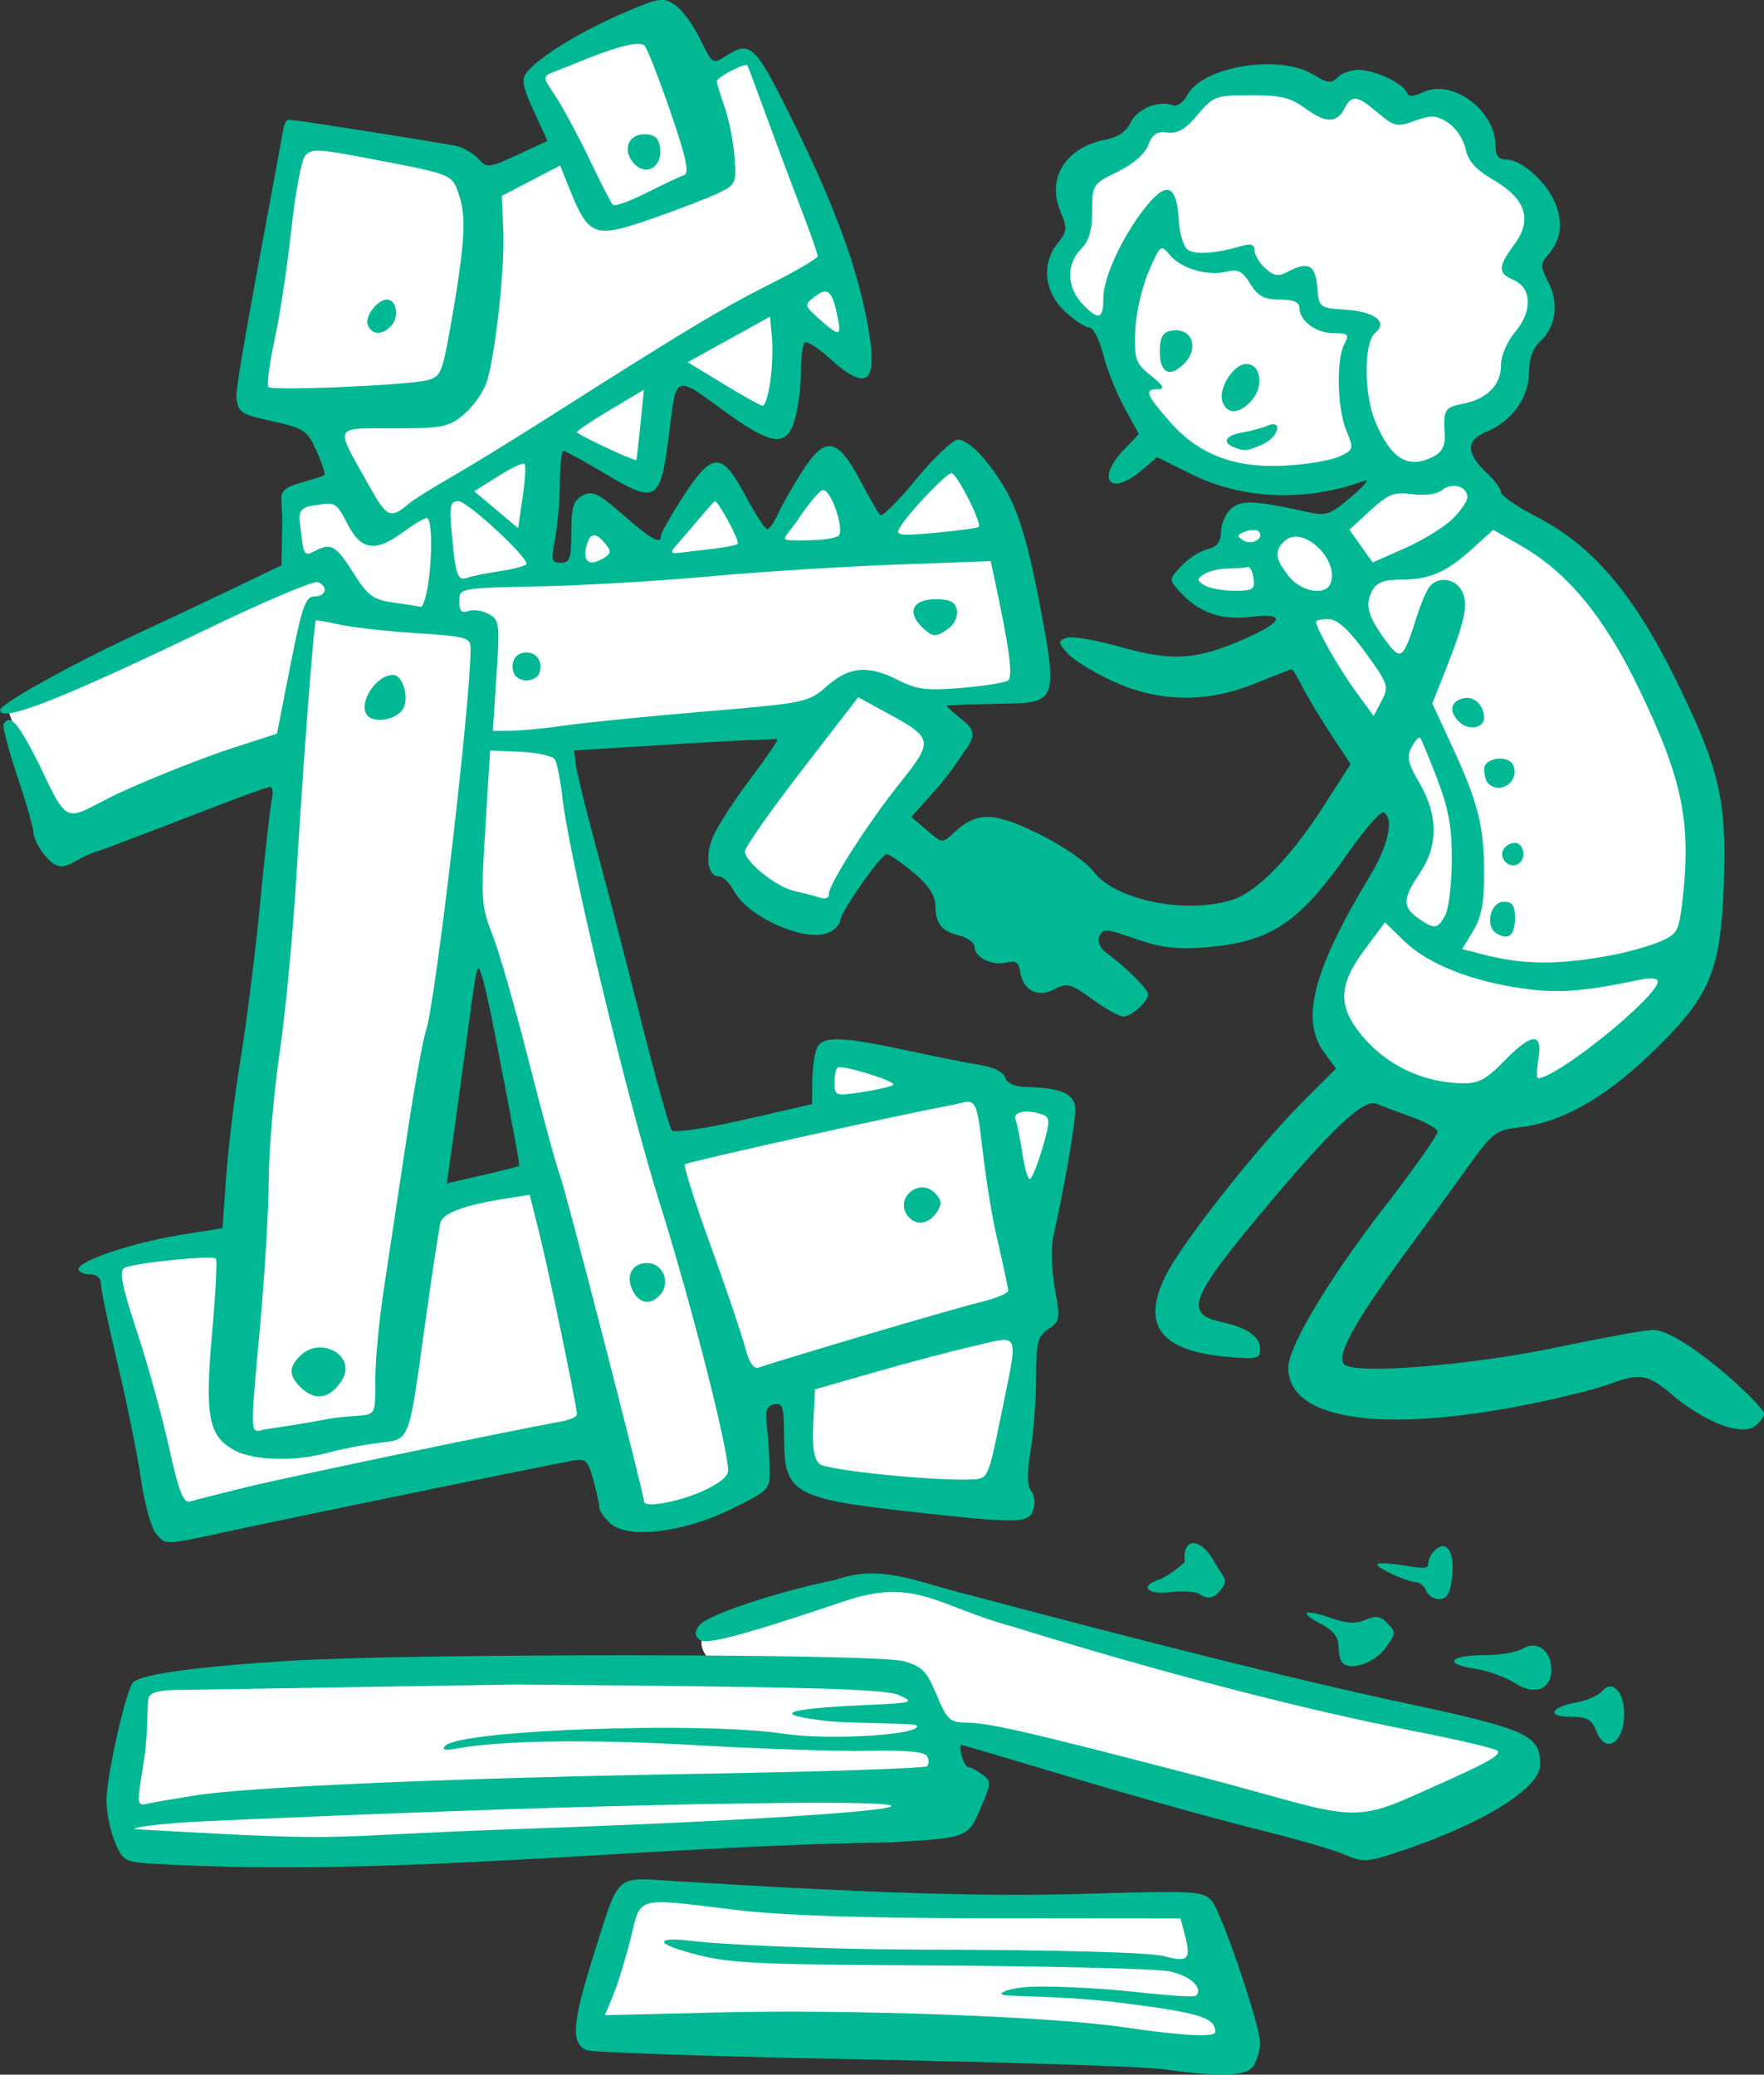 <?xml version="1.0" ?><svg height="381.711mm" viewBox="0 0 324.638 381.711" width="324.638mm" xmlns="http://www.w3.org/2000/svg">
    <rect x="0" y="0" width="324.638" height="381.711" fill="#333333" stroke="none"/>
    <path d="m 1398.742,-617.625 -33.17,14.393 9.738,17.711 -21.197,9.389 -3.394,-4.805 -40.297,-7.619 -11.006,62.768 15.078,1.99 7.883,18.049 -13.535,3.076 0.781,18.877 -68.139,32.039 11.504,31.381 54.682,-19.5 -10.678,113.781 -31.16,5.73 14.318,62.176 100.445,-21.127 8.221,20.002 29.172,-8.523 -3.328,-20.002 13.646,-5.348 3.217,23.6 45.389,6.615 16.424,-94.365 -16.061,-2.572 -3.35,-3.961 -37.191,-5.828 -0.736,13.709 -38.555,9.389 -23.99,-97.559 57.809,-5.83 -20.662,32.064 25.219,16.945 30.459,-43.98 -11.191,-7.881 30.021,-2.492 -6.367,-38.275 -11.459,-19.041 -19.389,21.568 -10.945,-19.438 -16.217,21.428 -10.342,-17.488 -16.551,20.484 -14.072,-13.027 -3.127,14.596 -8.488,0.604 -0.322,-5.387 2.793,-28.344 21.957,10.936 4.646,-26.676 27.676,13.869 0.092,-29.848 18.781,14.59 -3.93,-22.654 -22.137,-50.115 -11.547,6.492 z m 140.744,16.602 c -5.697,0.08 -11.488,0.909 -13.793,2.697 -4.609,3.577 -5.902,4.96 -11.121,5.947 -5.219,0.988 -2.829,2.174 -7.024,6.695 -4.194,4.521 -11.145,3.578 -12.291,9.898 -1.146,6.321 1.414,9.613 -1,13.98 -2.415,4.368 -4.586,7.504 0.023,12.859 3.636,4.224 6.316,5.005 12.369,7.004 -0.303,9.479 2.264,18.079 6.779,23.797 14.779,16.121 33.465,13.202 49.52,6.629 4.061,1.578 7.742,2.674 8.42,3.174 1.488,1.097 -15.486,13.893 -15.486,13.893 0,0 -17.313,-3.556 -20.654,-1.734 -3.341,1.822 -2.463,6.805 -2.463,6.805 0,0 -12,6.056 -10,8.207 2,2.151 16.193,5.29 17.047,5.355 0.854,0.066 8.975,5.971 8.975,5.971 0,0 1.516,-0.456 1.617,-0.486 3.738,7.714 9.388,19.029 16.781,31.467 10.992,18.491 4.651,19.936 -5.957,43.348 -10.608,23.412 -3.51,29.112 16.898,38.572 20.409,9.46 41.315,-0.239 60.865,-30.014 19.55,-29.775 -4.997,-69.644 -15.17,-86.205 -6.099,-9.929 -17.088,-18.759 -27.926,-23.74 -0.549,-1.511 -1.434,-3.998 -1.434,-3.998 l -5.656,-7.879 c 0,0 -2.196,-7.549 -0.66,-9.656 1.536,-2.107 9.561,-6.958 10.658,-11.545 1.097,-4.587 2.244,-7.747 6.072,-13.453 3.829,-5.706 -1.123,-9.921 -2.342,-12.818 -1.219,-2.897 3.268,-7.945 2.561,-13.805 -0.707,-5.86 -7.926,-9.721 -10.633,-11.652 -2.707,-1.931 -5.998,-11.634 -9.9,-13.434 -3.902,-1.8 -6.39,-0.02 -9.877,0.287 -3.487,0.307 -11.608,-7.244 -14.754,-4.918 -3.146,2.326 -3.366,2.963 -7.219,0.549 -1.927,-1.207 -7.529,-1.876 -13.227,-1.797 z m -186.281,200.924 15.976,58.711 -25.326,6.334 z m 95.934,155.121 c 0,0 -27.764,7.41 -38.924,11.789 -8.616,3.381 1.152,10.279 1.152,10.279 l -137.309,1.961 -6.607,31.072 3.455,8.926 194.209,-5.484 -3.18,-22.406 102.242,25.607 36.795,-20.604 z m -58.734,74.564 -10.67,32.662 155.242,5.93 -10.744,-35.211 z" fill="#FFFFFF" paint-order="markers stroke fill" transform="translate(23.586,81.623) matrix(0.773,0,0,0.773,-981.845,398.052)"/>
    <path d="m 1516.349,-128.056 c -4.4,-0.599 -36.5,-1.637 -71.333,-2.306 -34.833,-0.669 -64.383,-1.655 -65.667,-2.191 -3.872,-1.617 -3.495,-6.425 1.817,-23.217 6.052,-19.129 4.698,-17.914 18.98,-17.035 47.483,2.922 74.251,3.744 98.315,3.022 25.392,-0.762 27.609,-0.643 29.628,1.587 2.319,2.563 11.593,29.723 11.593,33.953 0,1.38 -0.621,3.669 -1.38,5.087 -1.527,2.854 -7.035,3.129 -21.953,1.098 z m 12.646,-8.852 c -0.07,-3.444 -3.733,-4.565 -22.735,-6.963 -11.318,-1.428 -24.171,-1.484 -27.104,-1.757 -2.933,-0.273 0.788,-1.933 6.812,-2.056 6.024,-0.124 16.987,0.462 24.364,1.301 7.376,0.839 13.712,1.225 14.079,0.858 1.841,-1.841 -1.515,-4.855 -6.478,-5.817 -3.071,-0.595 -27.784,-1.21 -54.918,-1.366 -45.595,-0.262 -50.091,-0.497 -59.333,-3.091 -9.581,-2.689 -6.178,-3.694 0.849,-2.738 4.033,0.549 26.918,1.977 55.151,2.039 31.754,0.069 53.495,0.658 57,1.543 6.143,1.551 6.665,0.908 4.826,-5.953 l -0.804,-3 -44.844,-0.041 c -30.645,-0.028 -49.911,-0.653 -60.845,-1.972 -24.529,-2.96 -22.635,-3.476 -25.235,6.877 -1.225,4.875 -3.101,10.957 -4.17,13.516 l -1.944,4.653 27.008,-0.665 c 31.411,-0.773 79.091,0.953 96.342,3.489 14.342,2.108 22.007,2.507 21.98,1.144 z m -252.323,-39.986 c -7.378,-0.463 -7.754,-0.667 -9.667,-5.244 -1.095,-2.619 -1.99,-7.051 -1.99,-9.849 0,-5.773 4.667,-26.455 6.349,-28.137 1.919,-1.919 14.917,-3.711 36.984,-5.1 28.983,-1.823 139.808,-1.76 146.446,0.083 4.396,1.221 5.496,2.341 7.845,7.992 2.436,5.861 3.182,6.578 6.887,6.62 5.478,0.061 13.176,1.707 56.959,13.142 31.157,8.138 33.969,11.215 48.305,4.864 15.442,-6.841 22.767,-10.069 21.384,-11.303 -0.637,-0.569 -9.559,-2.67 -19.825,-4.669 -26.662,-5.192 -60.677,-14.046 -95.549,-24.872 -18.011,-4.846 -23.006,-11.806 -40,-6.088 -24.953,8.397 -33.28,10.582 -34.743,9.119 -1.059,-1.059 -1.009,-2.006 0.182,-3.441 2.045,-2.464 18.732,-7.993 32.428,-10.744 9.963,-3.574 18.171,0.012 28,2.622 51.109,13.569 83.07,21.513 107.682,26.765 28.937,6.175 32,7.571 32,14.587 0,5.641 -13.482,14.006 -33.239,20.623 -7.994,2.677 -8.893,2.732 -13.333,0.807 -2.619,-1.135 -12.261,-3.914 -21.428,-6.174 -9.167,-2.26 -28.546,-7.674 -43.064,-12.031 -14.519,-4.356 -26.613,-7.921 -26.875,-7.921 -0.263,0 -0.164,1.2 0.22,2.667 0.384,1.467 1.113,2.667 1.62,2.667 0.508,0 1.973,0.768 3.256,1.706 2.212,1.618 2.194,2.031 -0.346,7.958 -3.082,7.19 -3.07,7.186 -22.144,8.251 -57.753,0.768 -116.868,8.36 -174.344,5.099 z m 88.343,-8.376 c 82.67,-2.876 118.662,-7.003 52.667,-6.039 -34.502,0.504 -75.037,1.836 -128.333,4.218 -9.717,0.434 -17.667,1.301 -17.667,1.925 55.252,3.159 40.001,1.73 93.333,-0.104 z m -78.667,-7.958 c 13.332,-2.068 61.858,-4.135 120.223,-5.12 29.089,-0.491 53.3,-1.303 53.8,-1.804 0.501,-0.501 0.486,-1.597 -0.032,-2.435 -0.623,-1.007 -5.301,-1.425 -13.8,-1.231 -7.072,0.161 -25.458,-0.434 -40.858,-1.321 -25.368,-1.462 -46.608,-1.172 -57.333,0.784 -2.763,0.504 -3.588,0.298 -2.667,-0.666 3.613,-3.783 61.144,-5.814 80.667,-2.848 10.513,1.597 32.331,0.3 31.616,-1.88 -0.269,-0.82 -15.615,-0.436 -22.158,-1.241 -15.214,-1.869 -5.073,-3.043 9.876,-3.712 11.422,-0.512 11.807,-0.626 8,-2.372 -3.216,-1.475 -21.186,-1.968 -91.669,-2.513 l -81.669,1.322 c -2.843,0.162 -5.015,0.607 -5.292,1.847 -0.469,2.099 -0.104,8.782 -1.097,14.813 -1.786,10.85 -1.776,10.96 0.961,10.346 1.521,-0.342 6.666,-1.226 11.433,-1.965 z m 333.333,-15.347 c -1.026,-2.7 -2.176,-3.333 -6.046,-3.333 -5.852,0 -4.952,-2.234 1.378,-3.421 2.515,-0.472 5.273,-1.702 6.13,-2.735 2.313,-2.787 5.204,0.205 5.204,5.386 0,7.091 -4.482,9.85 -6.667,4.104 z m -19.405,-11.381 c -2.138,-1.402 -6.44,-2.933 -9.561,-3.401 -7.506,-1.126 -5.948,-3.219 2.396,-3.219 3.633,0 7.749,-0.714 9.146,-1.586 3.273,-2.044 6.757,0.553 6.757,5.036 0,4.773 -4.053,6.243 -8.739,3.17 z m -40.978,-4.78 c -0.523,-0.522 -0.95,-2.335 -0.95,-4.027 0,-2.091 -1.322,-3.76 -4.124,-5.21 -5.539,-2.864 -4.207,-3.736 2.249,-1.471 3.778,1.325 6.047,1.45 8.265,0.452 2.384,-1.073 3.544,-0.888 5.271,0.839 2.064,2.064 2.028,2.465 -0.522,5.896 -2.639,3.55 -8.228,5.481 -10.189,3.52 z m -34.12,-16.378 c -1.01,-0.639 -4.16,-0.85 -7,-0.469 -5.38,0.722 -7.337,-1.456 -2.645,-2.945 1.385,-0.44 4.17,-2.331 6.19,-4.203 -0.648,-6.123 3.858,-5.935 7.133,0.057 1.85,3.386 3.162,3.934 2.048,5.7 -1.777,2.817 -3.386,3.34 -5.725,1.86 z m 54.021,-0.795 c -0.422,-1.1 -1.536,-2.027 -2.476,-2.06 -0.94,-0.033 -3.509,-0.915 -5.708,-1.961 -3.956,-1.88 -5.447,-3.053 0.818,-2.283 5.072,0.624 7.849,1.544 7.849,-0.049 0,-1.093 0.82,-2.669 1.823,-3.501 2.772,-2.301 4.588,0.934 3.845,6.853 -0.461,3.675 -1.257,5 -3.005,5 -1.308,0 -2.724,-0.9 -3.146,-2 z m -302.43,-13.667 c -1.096,-1.283 -2.7,-7.133 -3.565,-13 -0.865,-5.867 -3.354,-18.167 -5.532,-27.333 -2.177,-9.167 -3.966,-17.717 -3.975,-19 -0.01,-1.439 -1.038,-2.333 -2.683,-2.333 -1.467,0 -2.667,-0.557 -2.667,-1.238 0,-1.945 13.004,-6.308 24.147,-8.101 l 10.147,-1.633 0.858,-12.212 c 0.472,-6.717 2.031,-19.402 3.465,-28.191 1.434,-8.788 3.535,-25.574 4.67,-37.302 1.135,-11.728 2.371,-22.673 2.746,-24.323 0.376,-1.65 0.198,-3 -0.394,-3 -0.592,0 -7.354,2.442 -15.025,5.427 -7.672,2.985 -18.98,7.301 -25.128,9.59 -7.464,1.886 -8.825,7.07 -13.667,1.092 -1.368,-1.689 -2.512,-4.055 -2.543,-5.257 -0.031,-1.202 -1.776,-7.282 -3.878,-13.51 -2.102,-6.229 -3.541,-11.779 -3.198,-12.333 1.546,-2.502 3.478,-0.259 8.606,9.991 7.505,16.103 6.158,12.089 20.572,5.677 7.788,-3.476 19.044,-7.9 25.013,-9.832 l 10.853,-3.512 3.221,-16.333 c 2.743,-13.907 3.591,-16.333 5.71,-16.333 2.829,0 3.372,-2.412 0.768,-3.411 -0.947,-0.363 -12.427,4.492 -25.512,10.789 -35.815,17.236 -50.137,22.847 -50.084,19.622 0.023,-1.398 16.893,-10.787 31.965,-17.79 6.957,-3.232 17.68,-8.294 23.831,-11.248 l 11.183,-5.371 0.169,-9.246 c 0.303,-7.56 -2.228,-8.59 4.836,-10.522 2.567,-0.702 4.91,-1.468 5.209,-1.703 0.298,-0.235 -0.532,-2.809 -1.845,-5.721 -2.22,-4.923 -2.959,-5.421 -10.542,-7.098 -7.635,-1.688 -8.18,-2.061 -8.557,-5.846 -0.311,-3.127 8.729,-49.796 11.079,-63.22 0.618,-3.531 1.543,-2.569 2.499,-2.569 1.377,0 36.647,5.585 39.059,6.185 1.596,0.397 3.845,1.764 4.999,3.039 1.984,2.192 2.483,2.138 9.263,-0.994 l 7.166,-3.311 -3.286,-7.177 c -2.723,-5.949 -2.993,-7.529 -1.575,-9.238 3.042,-3.666 12.294,-9.37 22.294,-13.746 9.036,-3.954 9.992,-4.121 12.848,-2.251 1.697,1.112 4.42,4.778 6.051,8.148 2.896,5.982 3.04,6.078 6.106,4.069 5.663,-3.71 6.926,-2.627 14.47,12.417 10.273,20.483 15.908,35.067 18.709,48.415 3.527,16.81 1.233,19.847 -8.41,11.135 -2.826,-2.553 -5.528,-4.253 -6.004,-3.778 -0.476,0.476 -0.868,3.615 -0.872,6.976 0,3.361 -0.632,8.361 -1.396,11.111 -1.95,7.022 -5.465,6.578 -17.439,-2.205 -11.024,-8.085 -10.824,-8.159 -12.392,4.538 -2.186,17.694 -2.914,18.196 -15.53,10.701 -4.969,-2.952 -9.38,-5.367 -9.802,-5.367 -0.422,0 -0.793,3.45 -0.825,7.667 -0.032,4.217 -0.551,10.217 -1.154,13.333 -0.974,5.034 -0.818,5.667 1.391,5.667 2.124,0 2.488,-1.064 2.488,-7.287 0,-5.958 0.493,-7.551 2.707,-8.735 2.313,-1.238 3.717,-0.565 9.644,4.62 6.833,5.977 8.983,7.16 8.983,4.942 0,-0.62 2.387,-4.82 5.304,-9.333 6.927,-10.718 9.184,-10.749 14.803,-0.207 2.345,4.4 4.684,8 5.197,8 0.513,0 1.675,-1.65 2.582,-3.667 0.907,-2.017 3.485,-6.548 5.73,-10.069 5.453,-8.552 8.371,-8.13 13.743,1.985 2.215,4.171 4.401,7.956 4.856,8.412 0.456,0.456 4.313,-3.407 8.572,-8.583 4.259,-5.176 8.77,-9.412 10.025,-9.412 1.255,0 3.841,1.853 5.746,4.117 7.146,8.492 9.747,15.092 13.415,34.037 4.508,23.287 4.181,24.436 -7.022,24.675 -12.602,0.269 -14.953,0.365 -14.953,0.611 4.592,4.697 8.883,4.941 4,11.139 -0.453,0.575 -2.781,4.463 -6.18,8.29 l -6.18,6.958 3.678,3.164 c 3.675,3.161 3.681,3.161 6.513,0.518 5.381,-5.021 9.447,-4.939 20.269,0.41 5.469,2.703 11.236,6.663 12.816,8.799 5.132,6.942 22.254,10.409 33.337,6.751 5.837,-1.926 13.825,-10.211 21.713,-22.519 l 6.227,-9.716 -4.583,-6.95 c -2.521,-3.823 -5.58,-8.9 -6.798,-11.284 -1.218,-2.383 -2.396,-4.333 -2.617,-4.333 -0.221,0 -4.094,1.5 -8.606,3.333 -11.673,4.743 -22.902,4.59 -33.952,-0.465 -4.567,-2.089 -9.436,-5.077 -10.819,-6.639 -2.314,-2.614 -2.336,-2.909 -0.27,-3.702 1.235,-0.474 7.012,0.496 12.839,2.155 12.325,3.51 18.188,3.128 29.622,-1.929 9.41,-4.162 9.898,-6.226 1.229,-5.2 -6.979,0.827 -12.264,-1.093 -16.794,-6.098 -2.517,-2.781 -2.511,-2.858 0.463,-6.024 1.657,-1.764 4.455,-3.569 6.219,-4.011 2.277,-0.572 3.207,-1.736 3.207,-4.018 0,-1.767 0.997,-4.209 2.215,-5.428 2.303,-2.303 5.65,-2.224 17.524,0.417 5.452,1.212 6.019,1.04 11.333,-3.456 3.077,-2.603 4.467,-4.317 3.089,-3.81 -13.801,5.079 -28.938,4.521 -41.121,-1.518 l -8.225,-4.076 -3.844,3.234 c -7.393,6.221 -10.814,2.028 -4.08,-5.001 l 3.559,-3.715 -3.458,-6.358 c -1.902,-3.497 -4.175,-9.208 -5.051,-12.692 -0.876,-3.483 -2.358,-6.333 -3.293,-6.333 -0.935,0 -3.564,-1.741 -5.842,-3.868 -4.898,-4.576 -5.59,-11.38 -1.651,-16.244 2.24,-2.766 2.304,-3.518 0.644,-7.492 -3.353,-8.024 1.28,-15.351 10.841,-17.145 2.826,-0.53 4.883,-1.944 5.819,-3.998 1.48,-3.247 6.74,-5.433 10.034,-4.169 1.05,0.403 2.557,-0.646 3.525,-2.453 3.659,-6.836 21.909,-9.769 30.018,-4.824 3.376,2.059 4.313,2.167 5.719,0.662 0.925,-0.99 3.188,-1.8 5.029,-1.8 3.856,0 10.743,3.252 11.463,5.412 0.349,1.046 1.516,1.001 4.06,-0.159 6.841,-3.117 17.024,4.431 17.024,12.619 0,2.489 0.699,3.461 2.487,3.461 3.704,0 9.581,5.17 11.733,10.322 2,4.787 1.41,8.886 -1.808,12.557 -1.701,1.941 -1.672,2.73 0.242,6.431 2.567,4.965 1.734,10.656 -2.063,14.092 -1.679,1.519 -2.591,4.086 -2.591,7.292 0,5.963 -4.008,11.555 -10.107,14.104 -5.021,2.098 -4.951,5.118 0.233,9.987 1.764,1.657 3.21,3.659 3.213,4.448 0,0.789 3.916,3.456 8.696,5.928 12.97,6.707 22.776,18.141 32.617,38.032 10.728,21.683 12.508,29.232 11.723,49.701 -0.798,20.8 -3.397,26.673 -17.893,40.443 -10.917,10.37 -20.97,15.929 -30.816,17.038 -5.537,0.624 -6.384,1.274 -12.142,9.319 -3.404,4.756 -10.217,14.121 -15.141,20.81 -12.266,16.668 -16.614,24.742 -14.215,26.4 3.307,2.285 30.359,0.049 50.499,-4.173 10.633,-2.229 20.564,-4.056 22.068,-4.059 6.016,-1.654 27.266,17.893 27.266,19.913 0,0.599 -0.919,1.851 -2.042,2.783 -3.017,2.504 -11.024,-0.293 -19.09,-6.668 -9.087,-8.127 -9.671,-4.476 -21.775,-1.419 -42.2,10.658 -70.567,8.323 -70.391,-5.795 0.063,-5.052 9.713,-21.137 22.891,-38.154 7.099,-9.167 12.794,-17.26 12.657,-17.984 -0.137,-0.725 -2.95,-2.283 -6.25,-3.463 -3.3,-1.18 -6.999,-2.582 -8.22,-3.115 -3.056,-1.335 -10.392,5.532 -26.69,24.983 -17.898,21.36 -19.267,24.971 -10.224,26.957 6.091,1.338 9.134,3.49 9.134,6.462 0,2.28 -0.779,2.461 -7.862,1.818 -15.822,-1.435 -20.421,-7.389 -14.752,-19.101 3.714,-7.673 21.478,-30.249 32.556,-41.376 l 8.117,-8.153 -2.696,-3.615 c -5.867,-7.866 -2.891,-19.528 10.786,-42.253 4.398,-7.309 5.767,-13.563 3.301,-15.087 -0.67,-0.414 -4.511,3.949 -8.537,9.694 -11.76,16.783 -18.52,21.231 -34.091,22.434 -6.785,0.524 -10.605,0.053 -16.549,-2.042 -6.966,-2.455 -7.809,-2.512 -8.55,-0.581 -0.498,1.298 0.183,2.864 1.728,3.974 4.333,3.114 9.883,8.617 9.883,9.8 0,1.726 -3.98,5.316 -5.895,5.316 -0.938,0 -4.272,-1.86 -7.41,-4.133 -5.142,-3.725 -6.027,-3.961 -8.954,-2.395 -3.968,2.124 -7.529,0.354 -8.184,-4.068 -0.34,-2.296 -1.087,-2.822 -3.216,-2.266 -3.351,0.876 -7.675,-1.212 -7.675,-3.707 0,-0.995 -1.644,-2.221 -3.653,-2.725 -4.288,-1.076 -5.623,-2.807 -5.684,-7.372 -0.03,-2.218 -1.791,-4.784 -5.264,-7.667 -2.871,-2.383 -5.71,-4.326 -6.309,-4.317 -1.356,0.02 -11.09,13.907 -11.09,15.823 0,0.77 -1.089,1.984 -2.42,2.696 -5.216,2.791 -19.394,-3.293 -22.889,-9.823 -0.995,-1.858 -2.567,-3.379 -3.493,-3.379 -2.741,0 -3.456,-4.81 -1.421,-9.569 1.042,-2.437 5,-8.55 8.794,-13.584 3.795,-5.034 6.719,-9.308 6.497,-9.496 -0.221,-0.189 -11.202,0.33 -24.402,1.153 l -24,1.496 0.401,3.333 c 0.221,1.833 2.433,10.833 4.916,20 2.483,9.167 7.31,27.767 10.727,41.333 3.417,13.567 6.688,25.17 7.269,25.785 0.581,0.615 8.323,-0.547 17.205,-2.581 l 16.149,-3.699 0.018,-4.752 c 0.011,-2.614 0.38,-6.102 0.822,-7.752 1.028,-3.836 4.898,-3.88 21.826,-0.247 6.967,1.495 14.901,3.064 17.631,3.487 2.906,0.45 5.251,1.665 5.655,2.931 0.441,1.381 2.261,2.197 5.036,2.258 8.52,0.187 11.678,1.665 11.678,5.464 0,3.276 -2.728,18.97 -5.199,29.912 -0.627,2.778 -0.493,8.071 0.319,12.551 1.322,7.291 1.232,7.862 -1.525,9.692 -2.559,1.699 -2.93,3.145 -2.937,11.449 0,5.227 -0.59,13.06 -1.302,17.406 -0.888,5.424 -0.851,8.435 0.118,9.603 0.776,0.936 1.022,2.93 0.545,4.432 -1.073,3.381 -3.314,3.431 -28.666,0.64 -28.435,-3.13 -30.688,-4.418 -30.688,-17.548 0,-7.445 -0.303,-8.495 -2.333,-8.075 -1.819,0.376 -2.211,1.5 -1.778,5.098 0.305,2.538 0.605,7.01 0.667,9.937 0.111,5.276 0.033,5.361 -8.977,9.827 -11.427,5.665 -24.759,7.275 -28.936,3.495 -1.453,-1.315 -2.646,-3.048 -2.65,-3.851 0,-0.803 -0.649,-3.772 -1.434,-6.596 -1.277,-4.6 -1.799,-5.069 -4.993,-4.486 -6.923,1.262 -63.77,12.92 -79.238,16.25 -18.641,4.012 -17.424,3.949 -19.907,1.04 z m 21.579,-10.999 c 9.358,-2.312 61.724,-13.231 75,-15.639 2.017,-0.366 3.667,-1.119 3.667,-1.673 0,-1.881 -6.666,-33.973 -8.961,-43.147 l -2.284,-9.124 -5.377,0.845 c -10.076,1.583 -15.214,3.452 -15.853,5.766 -0.35,1.267 -1.931,11.604 -3.514,22.97 -4.207,30.22 -3.548,28.513 -11.393,29.496 -3.64,0.456 -9.018,1.503 -11.951,2.326 -7.401,2.077 -17.416,1.882 -21.878,-0.425 -6.482,-3.352 -7.431,-7.993 -5.673,-27.754 0.852,-9.582 1.277,-17.695 0.944,-18.028 -0.895,-0.895 -19.915,1.061 -21.83,2.244 -1.24,0.767 -0.516,4.414 2.961,14.911 2.532,7.643 5.971,20.049 7.643,27.568 2.419,10.881 3.46,13.548 5.103,13.067 1.135,-0.332 7.164,-1.864 13.398,-3.404 z m 108.086,1.168 c 4.15,-1.785 6.58,-3.658 6.58,-5.071 0,-5.394 -8.875,-40.13 -16.2,-63.403 -7.857,-24.963 -21.596,-82.185 -23.258,-96.865 -0.467,-4.127 -1.272,-8.187 -1.788,-9.021 -0.516,-0.835 -4.197,-1.658 -8.18,-1.83 l -7.242,-0.312 -1.138,18.375 c -1.055,17.044 -0.936,18.879 1.648,25.333 1.532,3.827 5.451,17.458 8.709,30.291 3.258,12.833 6.619,25.133 7.47,27.333 1.289,3.332 19.978,75.798 19.978,77.463 0,1.504 7.617,0.202 13.419,-2.294 z m -16.035,-47.739 c -1.918,-3.583 -0.35,-6.763 3.334,-6.763 3.669,0 5.633,4.499 3.227,7.397 -2.225,2.681 -4.928,2.419 -6.562,-0.634 z m 87.502,29.904 c 4.268,-20.95 4.787,-19.448 -5.887,-17.038 -4.95,1.117 -15.6,3.924 -23.667,6.237 l -14.667,4.205 -0.392,8.086 c -0.281,5.806 0.152,8.537 1.536,9.686 1.787,1.483 27.155,4.054 36.139,3.662 3.934,-0.172 3.961,-0.228 6.938,-14.839 z m -160.554,0.506 c 12.131,-2.073 11.662,1.777 11.677,-9.786 0,-4.43 0.926,-14.054 2.049,-21.387 1.123,-7.333 3.525,-23.233 5.339,-35.333 1.814,-12.1 3.916,-23.8 4.672,-26 2.227,-6.48 10.678,-78.838 10.614,-90.876 -0.014,-2.689 -0.858,-2.93 -13.015,-3.723 -7.15,-0.466 -15.381,-1.392 -18.29,-2.056 -2.91,-0.665 -5.401,-1.089 -5.535,-0.943 -0.467,0.506 -3.1,35.054 -4.592,60.265 -0.825,13.933 -2.64,33.133 -4.035,42.667 -1.395,9.533 -2.556,23.033 -2.581,30 -0.025,6.967 -0.915,22.267 -1.977,34 -2.534,27.975 -2.595,26.429 1.01,25.597 6.117,-0.936 9.02,-1.319 14.665,-2.424 z m -6.127,-7.611 c -2.918,-2.888 -2.781,-4.797 -0.112,-7.467 4.91,-4.91 13.529,0.051 9.989,5.748 -2.734,4.4 -6.355,5.204 -9.877,1.719 z m 16.015,-159.784 c -2.605,-2.605 1.817,-9.778 6.028,-9.778 2.243,0 3.85,5.321 2.417,8 -1.367,2.555 -6.572,3.651 -8.444,1.778 z m 117.395,147.676 c 12.31,-3.667 25.232,-7.366 28.716,-8.219 3.483,-0.853 6.333,-2.057 6.333,-2.675 0,-0.618 -1.23,-6.397 -2.733,-12.842 -1.503,-6.445 -2.882,-16.399 -3.533,-22.075 -1.367,-11.925 -1.705,-10.344 -7.18,-9.238 -12.747,2.353 -62.92,13.516 -63.502,14.098 -0.364,0.364 2.344,8.95 6.019,19.079 3.674,10.129 7.373,21.017 8.22,24.195 1.079,4.051 2.098,5.564 3.409,5.061 1.028,-0.395 11.942,-3.718 24.252,-7.385 z m 11.237,-28.561 c -3.422,-4.124 2.564,-9.379 6.36,-5.583 1.583,1.583 1.73,2.62 0.62,4.382 -1.905,3.025 -5.021,3.562 -6.98,1.201 z m -92.637,-11.999 c 0.226,-0.226 -0.922,-6.513 -5.768,-31.56 -1.206,-6.233 -2.633,-12.533 -3.171,-14 -1.105,-3.013 -0.906,-4.022 -4.603,23.333 -1.239,9.167 -2.568,18.853 -2.954,21.524 l -0.701,4.858 8.48,-1.959 c 4.664,-1.078 8.587,-2.066 8.717,-2.196 z m 124.588,-4.162 c 1.841,-6.253 1.872,-7.365 0.224,-7.997 -3.678,-1.411 -7.341,-0.805 -6.612,1.095 0.386,1.006 1.119,4.606 1.627,8 0.509,3.394 1.307,6.169 1.774,6.168 0.467,0 1.811,-3.271 2.987,-7.266 z m -35.516,-15.119 c 1.067,-0.657 -9.626,-4.168 -12.956,-4.254 -0.55,-0.015 -1,1.542 -1,3.459 0,3.401 0.152,3.462 6.333,2.537 3.483,-0.521 6.914,-1.305 7.623,-1.742 z m 145.377,-5.613 c 6.649,-6.81 9.29,-7.023 8.258,-0.667 -0.416,2.567 -0.471,4.667 -0.121,4.667 4.527,0 28.53,-19.388 28.53,-23.045 0,-0.752 -1.804,-0.909 -4.333,-0.376 -13.358,2.812 -19.386,3.262 -27.779,2.072 -12.368,-1.754 -22.654,-5.85 -28.189,-11.226 l -4.646,-4.512 -4.859,6.509 c -6.22,8.331 -6.406,13.428 -0.74,20.302 5.903,7.162 14.45,11.265 23.943,11.495 3.838,0.093 5.711,-0.89 9.937,-5.219 z m 26.352,-25.411 c 3.494,-0.679 8.352,-2.071 10.796,-3.092 4.053,-1.693 4.52,-2.486 5.303,-9.01 2.307,-19.216 0.219,-29.522 -10.445,-51.541 -8.152,-16.832 -16.902,-27.389 -27.927,-33.695 l -6.587,-3.768 -5.149,4.652 c -6.131,5.539 -10.063,7.199 -17.049,7.199 -3.867,0 -5.572,0.696 -6.654,2.717 -1.754,3.278 -0.986,6.059 3.266,11.822 3.624,4.912 4.156,4.492 7.426,-5.872 0.925,-2.933 2.278,-6.083 3.006,-7 1.997,-2.516 6.057,-2 7.648,0.973 1.646,3.076 0.889,6.872 -3.678,18.439 l -3.321,8.412 4.745,10.255 c 6.189,13.377 7.587,18.946 7.59,30.255 0,6.932 -0.671,10.438 -2.616,13.627 l -2.618,4.294 4.956,1.292 c 9.724,2.535 18.429,2.547 31.308,0.043 z m -28.135,-5.094 c -2.761,-1.748 -1.394,-7.494 1.783,-7.494 2.057,0 2.667,0.889 2.667,3.889 0,4.16 -1.568,5.43 -4.45,3.605 z m 1.783,-17.494 c -1.116,-1.806 0.39,-4 2.745,-4 1.057,0 1.921,1.2 1.921,2.667 0,2.76 -3.217,3.679 -4.667,1.333 z m -3.778,-18.222 c -0.489,-0.489 -0.889,-1.989 -0.889,-3.333 0,-2.841 5.99,-3.508 6.994,-0.778 1.41,3.834 -3.247,6.97 -6.105,4.111 z m -6.91,-14.656 c -2.529,-2.529 -1.963,-4.953 1.305,-5.586 2.395,-0.464 4.657,1.779 4.696,4.655 0.034,2.563 -3.777,3.154 -6.001,0.931 z m -3.241,46.078 c 0.824,-1.54 1.524,-7.39 1.555,-13 0.044,-7.93 -0.733,-12.26 -3.49,-19.46 -1.951,-5.093 -3.781,-9.495 -4.067,-9.781 -0.286,-0.286 -1.192,0.735 -2.013,2.269 -1.222,2.284 -0.879,3.836 1.892,8.565 4.45,7.593 4.467,14.907 0.051,21.415 -4.102,6.045 -4.171,8.055 -0.37,10.718 3.872,2.712 4.649,2.625 6.442,-0.725 z m -146.738,-5.104 c 0,-2.298 9.212,-16.701 16.627,-25.995 8.437,-10.576 8.366,-10.959 -3.171,-17.239 l -6.486,-3.53 -13.485,17.464 c -7.417,9.605 -13.485,18.252 -13.485,19.216 0,2.474 7.521,8.505 11.769,9.439 1.96,0.431 4.164,0.983 4.897,1.228 2.453,0.818 3.333,0.665 3.333,-0.582 z m -62.667,-40.067 c 4.767,-0.689 19.691,-2.18 33.166,-3.314 24.022,-2.022 24.587,-2.14 29.046,-6.055 5.353,-4.7 9.806,-5.056 17.053,-1.361 4.309,2.197 6.761,2.497 14.838,1.814 5.322,-0.45 10.335,-1.225 11.141,-1.723 1.342,-0.83 0.457,-7.455 -3.374,-25.26 l -0.69,-3.205 -22.923,0.846 c -12.608,0.465 -32.523,1.73 -44.257,2.811 -11.733,1.081 -29.878,2.142 -40.322,2.359 -18.943,0.393 -18.988,0.402 -19,3.537 -0.01,2.312 0.542,2.93 2.085,2.338 1.153,-0.443 3.339,-0.14 4.857,0.673 2.603,1.393 2.711,2.233 1.897,14.662 l -0.864,13.184 4.34,-0.026 c 2.387,-0.015 8.24,-0.59 13.007,-1.278 z m -12.328,-12.362 c -0.993,-2.7 0.37,-5 2.963,-5 2.593,0 3.999,2.3 3.057,5 -0.32,0.917 -1.667,1.667 -2.994,1.667 -1.327,0 -2.689,-0.75 -3.026,-1.667 z m 97.023,-11.162 c -3.514,-3.514 -1.994,-6.505 3.305,-6.505 3.517,0 4.75,0.62 5.127,2.579 0.273,1.418 -0.583,3.368 -1.903,4.333 -3.094,2.262 -3.91,2.211 -6.528,-0.407 z m 105.706,6.19 c -3.979,-5.466 -6.652,-7.9 -8.734,-7.952 -1.65,-0.042 -3,0.248 -3,0.644 0,1.571 5.324,10.936 9.387,16.511 l 4.297,5.897 1.892,-3.611 c 1.799,-3.433 1.61,-4 -3.842,-11.488 z m -223.257,-15.694 c 1.173,-7.099 1.05,-16.333 -0.218,-16.333 -0.591,0 -3.107,1.5 -5.592,3.333 -6.643,4.901 -10.071,4.396 -13.315,-1.965 -2.504,-4.909 -3.021,-5.238 -7.027,-4.475 -5.556,0.408 -4.402,2.616 -3.972,6.747 0.521,4.981 0.875,5.487 3.031,4.333 4.058,-2.172 5.176,-1.57 9.346,5.027 3.501,5.537 4.712,6.434 9.637,7.133 3.098,0.44 6.005,0.89 6.459,1 0.454,0.11 1.197,-2.05 1.652,-4.8 z m 196.615,-2 c -0.234,-1.65 -0.876,-2.85 -1.426,-2.667 -0.55,0.183 -2.65,0.343 -4.667,0.354 -2.017,0.011 -4.567,0.611 -5.667,1.333 -1.778,1.167 -1.778,1.459 0,2.626 1.1,0.722 4.292,1.322 7.093,1.333 4.524,0.018 5.045,-0.315 4.667,-2.98 z m 18.337,1.23 c 2.142,-5.582 -6.452,-13.807 -10.723,-10.263 -2.743,2.277 -2.568,4.334 0.724,8.52 2.957,3.759 8.833,4.784 9.999,1.743 z m -197.6,-2.941 c 3.394,-0.509 6.17,-1.288 6.17,-1.732 0,-1.907 -14.118,-14.89 -16.191,-14.89 -1.969,0 -2.189,1.054 -1.602,7.667 0.875,9.855 1.416,11.43 3.634,10.579 1,-0.384 4.595,-1.114 7.989,-1.623 z m 24.751,-3.208 c 1.587,-1.004 1.616,-1.571 0.17,-3.313 -2.319,-2.794 -3.63,-2.65 -4.45,0.488 -1.026,3.924 0.722,5.077 4.28,2.825 z m 201.752,-9.07 c 2.017,-1.931 3.667,-4.317 3.667,-5.303 0,-2.588 -3.696,-3.621 -6.03,-1.684 -1.196,0.993 -4.02,1.385 -7.049,0.979 -4.373,-0.587 -5.724,-0.063 -10.034,3.887 l -4.981,4.565 2.774,3.895 2.774,3.896 7.607,-3.362 c 4.184,-1.849 9.257,-4.942 11.273,-6.873 z m -170.041,5.807 c 0.563,-0.563 -4.587,-10.152 -5.452,-10.152 -0.152,0 -2.612,2.795 -5.468,6.212 -6.31,7.548 -7.052,6.404 2.525,5.415 4.244,-0.438 8.022,-1.102 8.395,-1.475 z m 124.01,-2.961 c -0.469,-0.469 -1.913,-0.447 -3.207,0.049 -1.996,0.766 -2.057,1.086 -0.402,2.109 2.044,1.263 5.165,-0.603 3.609,-2.159 z m -100.112,1.122 c 1.697,-1.091 -1.547,-10.98 -3.602,-10.98 -0.62,0 -2.984,2.7 -5.255,6 -4.08,6.409 -6.583,6.009 1.603,5.98 3.152,-0.011 6.416,-0.461 7.254,-1 z m 33.474,-2.199 c 0.834,-0.834 -5.224,-12.78 -6.481,-12.78 -1.269,0 -10.387,9.614 -12.366,13.037 -1.037,1.794 0.024,1.935 8.588,1.139 5.374,-0.499 9.991,-1.127 10.259,-1.395 z m -108.123,-15.017 c -0.343,-0.343 -3.176,0.989 -6.298,2.959 l -5.675,3.582 5.215,4.391 5.215,4.391 1.082,-7.351 c 0.595,-4.043 0.802,-7.631 0.459,-7.974 z m -27.541,9.474 c 1.1,-0.929 5.6,-3.75 10,-6.268 4.4,-2.518 14.9,-8.966 23.333,-14.329 32.616,-20.74 40.996,-25.78 52.303,-31.459 6.434,-3.231 11.695,-6.319 11.692,-6.861 0,-0.543 -1.852,-5.787 -4.11,-11.653 -2.258,-5.867 -5.964,-15.767 -8.235,-22 -2.271,-6.233 -4.244,-11.506 -4.384,-11.717 -0.474,-0.713 -7.266,2.804 -7.266,3.763 0,0.523 0.837,3.325 1.861,6.225 1.023,2.901 2.073,8.217 2.333,11.813 0.455,6.296 0.304,6.62 -4.033,8.676 -2.478,1.175 -9.533,3.878 -15.676,6.008 -13.849,4.801 -14.993,4.355 -19.827,-7.713 l -1.98,-4.944 -6.943,3.61 -6.943,3.61 0.351,8 c 0.396,9.033 -1.861,29.812 -3.942,36.29 -0.758,2.359 -3.184,5.809 -5.391,7.667 -3.68,3.097 -5.068,3.377 -16.72,3.377 -14.548,0 -14.079,-0.975 -6.261,13.028 4.653,8.334 5.343,8.675 9.839,4.876 z m 221.535,-11.214 c 3.416,-1.609 3.472,-1.813 1.667,-6.134 -2.189,-5.24 -2.466,-16.947 -0.487,-20.643 1.22,-2.28 0.922,-2.579 -2.571,-2.579 -4.205,0 -8.142,-2.948 -8.142,-6.095 0,-1.289 -1.514,-1.905 -4.686,-1.905 -3.698,0 -5.174,-0.79 -7,-3.744 -1.868,-3.022 -2.956,-3.581 -5.647,-2.898 -4.487,1.139 -10.845,-0.729 -13.518,-3.97 -2.118,-2.568 -2.273,-2.443 -5.081,4.084 -1.598,3.715 -3.01,10.029 -3.149,14.086 -0.23,6.71 0.098,7.633 3.748,10.557 3.022,2.421 3.429,3.206 1.667,3.211 -3.325,0.01 -2.872,1.264 2.78,7.697 6.957,7.918 15.472,11.165 27.553,10.506 5.133,-0.28 10.924,-1.258 12.868,-2.173 z m -25.201,-2.24 c -2.813,-1.135 -1.857,-2.782 2,-3.444 2.017,-0.346 4.717,-1.079 6,-1.627 3.838,-1.641 2.804,2.645 -1.063,4.407 -3.622,1.65 -4.327,1.718 -6.937,0.664 z m -2.598,-10.659 c -1.196,-3.116 2.524,-9.124 5.649,-9.124 3.492,0 4.222,5.418 1.183,8.777 -2.844,3.142 -5.704,3.288 -6.832,0.348 z m -14.549,-9.027 c -0.402,-1.047 -0.533,-3.297 -0.291,-5 0.326,-2.298 1.299,-3.097 3.772,-3.097 4.075,0 5.23,4.58 1.976,7.834 -2.671,2.671 -4.499,2.759 -5.456,0.263 z m -124.067,14.31 0.825,-8.26 -7.972,4.749 c -4.385,2.612 -7.972,5.013 -7.972,5.335 0,0.55 13.83,7.024 14.147,6.622 0.081,-0.102 0.518,-3.903 0.972,-8.446 z m 189.06,7.498 c 1.77,-0.947 2.591,-2.632 2.438,-5 -0.391,-6.022 -0.089,-6.543 4.297,-7.42 5.807,-1.161 9.088,-4.47 9.088,-9.165 0,-2.273 1.437,-5.642 3.404,-7.98 4.136,-4.916 3.956,-10.409 -0.404,-12.322 -3.808,-1.671 -3.77,-3.122 0.225,-8.537 4.337,-5.879 2.697,-10.767 -5.157,-15.37 -4.123,-2.416 -5.938,-4.46 -6.513,-7.336 -0.439,-2.193 -2.288,-4.963 -4.11,-6.157 -2.819,-1.847 -4,-1.922 -7.921,-0.504 -4.27,1.544 -4.919,1.405 -8.835,-1.89 -5.062,-4.259 -6.154,-4.38 -8.022,-0.89 -1.853,3.463 -4.489,3.37 -9.504,-0.333 -3.251,-2.401 -5.803,-2.994 -12.782,-2.972 -8.31,0.027 -8.902,0.246 -12.593,4.667 -2.849,3.412 -4.742,4.525 -7.16,4.21 -2.509,-0.327 -3.597,0.385 -4.592,3.002 -0.797,2.098 -3.647,4.568 -7.337,6.361 -5.91,2.871 -6.032,3.061 -6.032,9.332 0,4.623 -0.741,7.142 -2.667,9.068 -3.491,3.49 -3.39,9.058 0.232,12.914 3.933,4.186 5.101,3.885 5.101,-1.319 0,-5.098 4.965,-15.527 10.598,-22.262 4.701,-5.62 6.915,-4.408 7.392,4.047 0.173,3.064 1.146,6.129 2.162,6.811 1.791,1.201 6.682,0.835 12.848,-0.961 2.142,-0.624 3,-0.316 3,1.075 0,1.072 1.15,2.99 2.556,4.262 2.004,1.813 3.137,2.002 5.246,0.873 4.931,-2.639 6.677,-1.766 7.118,3.56 0.409,4.938 0.491,5.005 6.641,5.402 7.128,0.46 10.3,2.947 7.123,5.584 -2.686,2.229 -2.666,14.546 0.034,21.008 3.808,9.115 7.966,11.541 14.127,8.244 z m -158.159,-17.571 c 0.467,-3.117 0.654,-7.903 0.415,-10.637 l -0.434,-4.97 -9.809,5.428 -9.809,5.428 8.476,5.162 c 4.662,2.839 8.889,5.183 9.395,5.209 0.505,0.026 1.3,-2.503 1.768,-5.62 z m -81.8,-0.441 c 3.293,-0.766 3.702,-1.669 5.6,-12.36 3.401,-19.16 3.91,-26.292 2.238,-31.359 -1.783,-5.402 -1.296,-5.193 -20.668,-8.908 -13.362,-2.563 -14.744,-2.619 -16.179,-0.657 -0.863,1.18 -2.32,9.116 -3.237,17.635 -0.918,8.52 -2.69,20.197 -3.939,25.95 -1.248,5.753 -1.917,10.833 -1.486,11.289 0.911,0.963 32.411,-0.366 37.67,-1.59 z m -14.02,-13.187 c -0.77,-2.007 2.304,-6.039 4.604,-6.039 2.156,0 2.925,3.917 1.182,6.017 -2.102,2.533 -4.819,2.543 -5.787,0.022 z m 111.766,-2.372 c -1.231,-5.841 -2.303,-6.708 -5.37,-4.341 -2.534,1.955 -2.507,2.081 1.146,5.338 4.849,4.324 5.322,4.213 4.224,-0.997 z m -36.43,-33.29 c 1.294,-0.431 0.469,-4.226 -3.285,-15.124 -2.757,-8.002 -5.535,-15.072 -6.175,-15.711 -1.244,-1.244 -7.335,0.398 -17.724,4.776 -7.544,3.063 -6.997,1.566 -2.887,8.172 1.886,3.03 5.427,9.71 7.87,14.843 2.442,5.133 4.796,9.688 5.231,10.122 0.434,0.434 4.042,-0.852 8.017,-2.857 3.975,-2.005 8.004,-3.905 8.954,-4.221 z m -12.149,-2.979 c -2.563,-3.088 -1.138,-6.731 2.632,-6.731 2.48,0 3.428,0.802 3.765,3.183 0.667,4.719 -3.505,7.033 -6.397,3.548 z" fill="#00B894" transform="translate(23.586,81.623) matrix(0.773,0,0,0.773,-981.845,398.052)"/>
</svg>